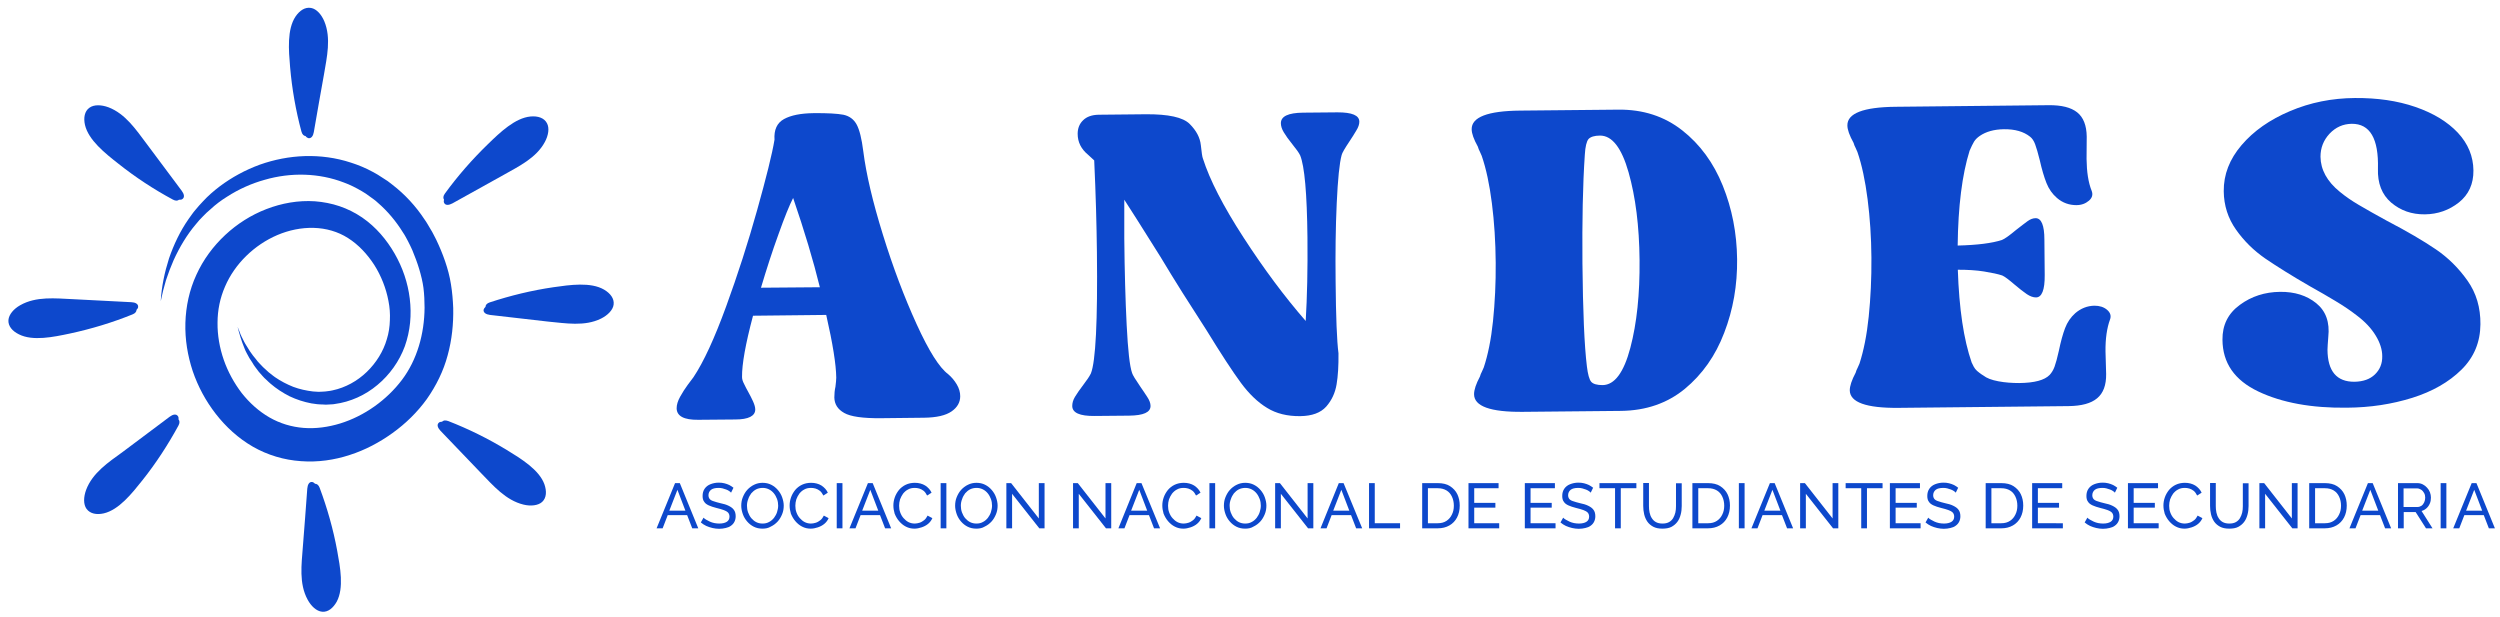 <?xml version="1.0" encoding="UTF-8"?> <svg xmlns="http://www.w3.org/2000/svg" xmlns:xlink="http://www.w3.org/1999/xlink" version="1.1" id="Capa_1" x="0px" y="0px" viewBox="0 0 1571 388" style="enable-background:new 0 0 1571 388;" xml:space="preserve"> <style type="text/css"> .st0{fill:#0D48CC;} </style> <g> <path class="st0" d="M149.3,205.4l1.3,3.2l0.6,1.6c0.2,0.5,0.5,1,0.7,1.5l1.5,3c0.5,1,1.1,2,1.7,2.9c1.1,2,2.4,3.8,3.7,5.6 c0.7,0.9,1.4,1.7,2.1,2.6l1,1.3c0.4,0.4,0.8,0.8,1.1,1.2l2.3,2.4l2.4,2.2c0.4,0.4,0.8,0.8,1.2,1.1l1.3,1c0.9,0.7,1.7,1.4,2.6,2 c3.6,2.5,7.5,4.5,11.5,6.1c4,1.5,8.2,2.4,12.4,2.9l3.1,0.2c1,0.1,2.1-0.1,3.1-0.1l1.6-0.1l1.5-0.2l1.5-0.2c0.5-0.1,1-0.2,1.5-0.3 c8.1-1.7,15.6-5.9,21.5-11.6c5.9-5.7,10.4-12.9,12.6-20.6c1.2-3.8,1.8-7.9,1.9-11.9c0.2-4-0.1-8.1-0.9-12.1 c-1.5-8-4.6-15.8-8.9-22.6c-4.4-6.8-10-12.8-16.5-16.9c-6.4-4.1-13.9-6.2-21.6-6.4c-7.7-0.2-15.5,1.4-22.8,4.5 c-14.5,6.2-26.8,18.1-32.9,32.4c-3.1,7.1-4.7,14.8-4.7,22.7c-0.1,7.8,1.3,15.8,3.9,23.3c2.6,7.5,6.5,14.6,11.3,20.9 c4.9,6.2,10.8,11.5,17.4,15.3c6.6,3.8,13.9,6,21.5,6.6s15.5-0.5,23-2.8c15.2-4.7,29.2-14.7,38.8-27.4c9.5-12.6,14.1-28.9,14.2-45.4 c0-4.1-0.2-8.3-0.7-12.4c-0.5-3.8-1.5-7.9-2.7-11.9s-2.7-7.9-4.3-11.8c-0.4-1-0.9-1.9-1.3-2.8c-0.5-0.9-0.9-1.9-1.4-2.8 c-1-1.8-1.9-3.7-3.1-5.4c-4.4-7.1-9.7-13.5-16-18.9c-0.8-0.7-1.5-1.4-2.4-2l-2.5-1.8l-2.5-1.8l-2.6-1.6c-3.6-2.1-7.3-4-11.2-5.4 c-15.5-6-33.3-6.5-49.8-1.7c-8.3,2.3-16.3,5.9-23.6,10.6c-3.7,2.3-7.2,4.9-10.4,7.9l-2.5,2.2l-2.3,2.3c-1.6,1.5-3,3.2-4.4,4.9 c-5.7,6.7-10.3,14.5-14,22.6c-1.8,4.1-3.4,8.3-4.8,12.6c-1.3,4.3-2.4,8.7-3.3,13.2c0.5-9.1,2.4-18.1,5.2-26.9 c3-8.7,7-17.2,12.4-24.9c1.4-1.9,2.7-3.9,4.2-5.6l2.3-2.7l2.4-2.6c3.2-3.5,6.8-6.6,10.6-9.5c7.6-5.7,16.1-10.3,25.1-13.6 c9-3.2,18.6-5.1,28.3-5.4s19.6,1,29,4.1c4.7,1.5,9.3,3.4,13.7,5.8l3.2,1.8l3.1,2l3.1,2c1,0.7,2,1.5,3,2.3 c7.9,6.1,14.7,13.5,20.1,21.7c1.5,2,2.6,4.2,3.9,6.3c0.7,1,1.2,2.1,1.8,3.2c0.6,1.1,1.2,2.2,1.7,3.3c2.1,4.4,4,8.9,5.6,13.6 c1.6,4.7,2.9,9.4,3.7,14.6c0.8,4.9,1.2,9.8,1.4,14.8c0.2,9.9-0.8,19.9-3.5,29.7c-2.6,9.8-7.2,19.1-13.1,27.5 c-6,8.3-13.3,15.4-21.5,21.3s-17.2,10.7-26.9,13.8c-9.7,3.2-20.2,4.7-30.7,3.9c-10.5-0.7-21-3.8-30.2-9.1 c-9.2-5.3-17-12.5-23.3-20.6s-11.2-17.2-14.5-26.9c-3.2-9.7-4.9-19.9-4.6-30.3c0.3-10.3,2.5-20.7,6.9-30.2c4.3-9.5,10.6-18,18.1-25 s16.3-12.6,25.9-16.3c9.6-3.7,20-5.6,30.5-4.9c5.2,0.4,10.5,1.4,15.5,3.1s9.8,4.1,14.2,7.1c8.7,6,15.4,14,20.4,22.7 s8.3,18.3,9.5,28.3c0.6,5,0.7,10,0.2,15.1c-0.5,5-1.6,10-3.3,14.8c-3.5,9.5-9.6,18-17.2,24.3c-7.6,6.4-17,10.7-26.9,12 c-0.6,0.1-1.2,0.2-1.8,0.2l-1.9,0.1l-1.8,0.1l-1.8-0.1c-1.2-0.1-2.5,0-3.7-0.2l-3.6-0.5c-4.8-0.9-9.4-2.4-13.8-4.5 c-4.3-2.2-8.3-4.8-11.9-7.9c-0.9-0.7-1.7-1.6-2.6-2.4l-1.3-1.2c-0.4-0.4-0.8-0.9-1.2-1.3l-2.3-2.6l-2.1-2.8c-0.3-0.5-0.7-0.9-1-1.4 l-0.9-1.5c-0.6-1-1.3-1.9-1.9-2.9c-1.1-2.1-2.3-4-3.1-6.2C151.7,214.2,150.4,209.8,149.3,205.4z"></path> <path class="st0" d="M203.8,13.4c-1.8-4.3-4.9-7.8-8.3-8.4c-3.8-0.7-7.2,1.6-9.8,5.4c-5.4,8.1-4.3,21.2-3.4,31.8 c1.2,13.8,3.6,27.4,7.1,40.4c0.5,1.9,1.5,2.8,2.6,2.9c0.5,0.7,1.1,1.1,1.7,1.3c1.9,0.4,3.1-1.4,3.5-3.8c2.1-12.1,4.2-24.2,6.4-36.3 C205.4,35.9,208.2,24,203.8,13.4z"></path> <path class="st0" d="M342.4,89.2c2.2-4.1,3-8.7,1.3-11.8c-1.8-3.4-5.8-4.6-10.3-4.2c-9.7,0.9-19.2,10-26.8,17.4 c-9.9,9.6-19,20-27,31c-1.2,1.6-1.2,3-0.6,3.8c-0.2,0.8-0.2,1.6,0.1,2.1c0.8,1.7,3,1.5,5.2,0.3c10.7-6,21.5-11.9,32.2-17.9 C326,104.5,337,99.3,342.4,89.2z"></path> <path class="st0" d="M377.7,200.2c4.2-2.1,7.5-5.4,7.9-8.8c0.5-3.8-2.1-7.1-6-9.4c-8.4-4.9-21.5-3-31.9-1.5 c-13.7,2-27.1,5.3-39.9,9.5c-1.9,0.6-2.7,1.7-2.7,2.8c-0.6,0.5-1,1.2-1.2,1.8c-0.3,1.9,1.6,3,4,3.3c12.2,1.4,24.4,2.8,36.6,4.2 C355.4,203.1,367.4,205.3,377.7,200.2z"></path> <path class="st0" d="M329,317.1c4.5,1.1,9.2,0.6,11.7-1.7c2.8-2.6,2.9-6.8,1.4-11.1c-3.3-9.1-14.6-16-23.6-21.5 c-11.8-7.2-24.2-13.3-36.8-18.2c-1.9-0.7-3.2-0.4-3.9,0.4c-0.8,0-1.6,0.2-2,0.6c-1.5,1.3-0.7,3.3,1,5.1c8.5,8.9,17,17.7,25.5,26.6 C309.9,305.1,317.8,314.4,329,317.1z"></path> <path class="st0" d="M193.3,376.8c2.2,4.1,5.6,7.3,9.1,7.6c3.8,0.4,7-2.4,9.2-6.3c4.6-8.6,2.2-21.6,0.3-32 c-2.5-13.6-6.3-26.9-11-39.5c-0.7-1.9-1.8-2.6-2.9-2.6c-0.6-0.6-1.2-1-1.8-1.1c-1.9-0.3-2.9,1.7-3.1,4.1 c-0.9,12.3-1.8,24.5-2.8,36.8C189.5,354.6,187.8,366.7,193.3,376.8z"></path> <path class="st0" d="M54.1,307.9c-1.6,4.4-1.8,9,0.3,11.9c2.3,3.1,6.4,3.8,10.8,2.8c9.5-2.2,17.7-12.5,24.3-20.8 c8.6-10.8,16.1-22.4,22.6-34.3c1-1.8,0.8-3.1,0.1-3.9c0.1-0.8,0-1.6-0.4-2.1c-1.1-1.6-3.2-1.1-5.2,0.4 c-9.8,7.4-19.7,14.7-29.5,22.1C68.3,290.4,58.1,297.1,54.1,307.9z"></path> <path class="st0" d="M12.7,191.8c-4.1,2.3-7.1,5.8-7.4,9.3c-0.3,3.8,2.5,7,6.6,9c8.7,4.4,21.6,1.7,32-0.5 c13.5-2.9,26.7-6.9,39.3-12c1.9-0.7,2.6-1.9,2.6-2.9c0.6-0.6,1-1.2,1-1.8c0.2-1.9-1.8-2.9-4.2-3c-12.3-0.6-24.6-1.3-36.8-1.9 C34.8,187.5,22.7,186.1,12.7,191.8z"></path> <path class="st0" d="M68.1,67.4c-4.4-1.6-9-1.8-11.9,0.3c-3.1,2.2-3.8,6.4-2.8,10.8C55.6,88,66,96.3,74.3,102.8 c10.8,8.6,22.4,16.2,34.3,22.6c1.8,1,3.1,0.8,3.9,0.1c0.8,0.1,1.6,0,2.1-0.4c1.6-1.1,1.1-3.2-0.4-5.2c-7.4-9.9-14.7-19.7-22.1-29.6 C85.6,81.7,78.9,71.5,68.1,67.4z"></path> <g> <g> <path class="st0" d="M601.2,241.5c1.5,2.5,2.2,5,2.2,7.5c0,3.8-1.8,7-5.4,9.5c-3.7,2.6-9.5,3.9-17.4,4l-27,0.3 c-11.4,0.1-19.1-1-23.1-3.3c-4.1-2.3-6.1-5.5-6.2-9.7c0-2.3,0.2-4.6,0.7-6.8c0.3-2.5,0.5-4.4,0.5-5.7c-0.1-8.3-2.2-21.4-6.3-39.4 l-46,0.5c-4.7,17.7-7,30.5-6.9,38.5c0,1.3,0.4,2.7,1.3,4.4c0.8,1.7,1.7,3.4,2.6,5c1.1,2,2.1,3.9,3,5.9s1.4,3.7,1.4,5.1 c0,4.1-4.2,6.3-12.6,6.3l-23.2,0.2c-9,0.1-13.5-2.3-13.6-7.2c0-2.2,0.7-4.6,2.2-7.3s3.1-5.2,4.8-7.5c1.7-2.3,2.9-3.9,3.6-4.8 c6.4-9.6,13.2-24.4,20.5-44.4s13.8-40.2,19.5-60.6s9.4-35.1,10.9-44.2c-0.4-6.3,1.6-10.6,6-13s10.6-3.6,18.5-3.7 c8.8-0.1,15.1,0.3,18.8,1c3.7,0.8,6.5,2.8,8.3,6.1c1.8,3.3,3.2,8.9,4.2,16.9c1.8,14.2,5.9,31.7,12.3,52.3 c6.4,20.7,13.5,39.4,21.2,56.3s14.3,27.3,19.8,31.4C597.9,236.9,599.7,239,601.2,241.5z M515.2,180.5 c-4.1-16.7-9.7-35.4-16.8-56.1c-2.3,4.5-5.4,12.1-9.2,22.8c-3.9,10.7-7.5,21.9-11,33.6L515.2,180.5z"></path> <path class="st0" d="M854.2,76.5c0,1.6-0.6,3.5-2,5.7c-1.3,2.2-2.7,4.4-4.1,6.5c-3,4.5-4.7,7.4-5,8.7c-1.4,5.1-2.4,15.2-3.1,30.3 c-0.7,15.1-0.9,31.6-0.7,49.2c0.2,22.3,0.8,37.4,1.8,45.1c0.1,7.8-0.3,14.3-1.2,19.6s-3,9.9-6.5,13.9c-3.5,3.9-8.9,5.9-16.3,6 c-8.1,0.1-15.1-1.6-20.9-5.2c-5.8-3.5-11.3-8.8-16.4-15.7c-5.1-6.9-12.3-17.9-21.7-33.2L743,183.8c-4.6-7.3-9.2-14.8-13.7-22.3 c-12.1-19.3-19.7-31.3-22.8-36v24.3c0.2,20.5,0.7,38.7,1.5,54.5s1.9,25.8,3.4,30.1c0.4,1.3,2.1,4.1,5.2,8.6 c1.5,2.1,2.9,4.3,4.3,6.4c1.4,2.1,2.1,4,2.1,5.7c0,4-4.4,6-13.5,6.1l-21.6,0.2c-9.4,0.1-14.1-2-14.1-6.3c0-1.8,0.5-3.7,1.7-5.7 s3-4.6,5.5-7.9c2.1-2.7,3.6-5,4.5-6.8c3-7.4,4.3-32.8,3.8-76.3c-0.2-16.8-0.7-36-1.7-57.6l-3.8-3.5c-4.4-3.6-6.6-8-6.6-13.2 c0-3.4,1.1-6.3,3.4-8.5c2.3-2.3,5.6-3.4,9.7-3.5l29.7-0.3c14.2-0.1,23.4,1.9,27.6,6.1c4.2,4.2,6.5,8.6,7,13.3 c0.5,4.7,0.9,7.5,1.3,8.4c4.3,13.5,12.8,30,25.5,49.6s25.7,37.1,39.1,52.5c0.9-15,1.3-32.5,1.1-52.5c-0.3-27.6-1.8-44.8-4.6-51.6 c-0.9-1.8-2.5-4-4.7-6.7c-2.6-3.2-4.4-5.8-5.6-7.8c-1.2-2-1.8-3.9-1.8-5.7c0-4.3,4.6-6.5,14-6.6l21.6-0.2 C849.7,70.6,854.2,72.5,854.2,76.5z"></path> <path class="st0" d="M926.3,247.7c0-2.7,1.2-6.4,3.7-11.1c0.3-1.1,0.7-2.1,1.2-3c0.4-0.9,0.8-1.8,1.2-2.7 c2.6-7.8,4.6-17.5,5.8-29.1s1.8-23.9,1.7-36.7c-0.1-13.2-0.9-25.6-2.4-37.4s-3.6-21.7-6.4-29.8c-0.4-0.9-0.8-1.8-1.2-2.7 c-0.5-0.9-0.9-1.9-1.2-3c-2.6-4.7-3.9-8.3-3.9-11c-0.1-7.6,10.1-11.5,30.4-11.7l61.6-0.6c15.7-0.2,29.1,4.2,40.3,13 c11.2,8.8,19.7,20.4,25.5,34.8s8.8,29.7,9,46.1s-2.5,31.8-8.1,46.3c-5.5,14.5-13.8,26.2-24.8,35.3c-11,9-24.3,13.6-40,13.8 l-61.6,0.6C936.5,259,926.3,255.3,926.3,247.7z M1024.5,218.6c4.1-15.5,6-33.9,5.8-55.2s-2.5-39.6-6.9-55.1s-10.4-23.1-17.9-23.1 c-3.6,0-6,0.8-7.3,2.2c-1.2,1.5-2,4.7-2.3,9.8c-1.3,19.1-1.7,41.8-1.5,68.1c0.3,30.3,1.2,51.9,2.8,64.9c0.6,5,1.5,8.3,2.7,9.7 s3.6,2.1,7.2,2.1C1014.6,241.9,1020.4,234.1,1024.5,218.6z"></path> <path class="st0" d="M1316.1,192.1c3.2,0,5.9,0.8,8,2.6s2.7,3.9,1.8,6.2c-1.9,5.2-2.9,11.9-2.8,20l0.4,14.1 c0.1,7-1.8,12.1-5.7,15.3c-3.8,3.2-9.8,4.8-17.9,4.9l-106.8,1.1c-20.4,0.2-30.6-3.5-30.7-11c0-2.7,1.2-6.4,3.7-11.1 c0.3-1.1,0.7-2.1,1.2-3c0.4-0.9,0.8-1.8,1.2-2.7c2.6-8,4.6-17.8,5.8-29.5c1.2-11.7,1.8-24.1,1.7-37.1c-0.1-12.8-0.9-25-2.4-36.7 s-3.6-21.6-6.4-29.7c-0.4-0.9-0.8-1.8-1.2-2.7c-0.5-0.9-0.9-1.9-1.2-3c-2.6-4.7-3.9-8.3-3.9-11c-0.1-7.6,10.1-11.5,30.4-11.7 l96-1c8.1-0.1,14.1,1.4,18,4.5s5.9,8.2,6,15.2l-0.1,14.1c0.1,8.1,1.1,14.8,3.2,20c0.9,2.3,0.4,4.4-1.7,6.2 c-2.1,1.8-4.7,2.8-7.9,2.8c-4.5,0-8.6-1.4-12.2-4.5c-2.9-2.5-5.1-5.6-6.6-9.4s-2.9-8.5-4.2-14.3c-1.1-4.5-2.1-7.8-2.9-10 s-1.9-3.8-3.2-4.8c-4-3.2-9.5-4.8-16.5-4.7c-6.1,0.1-11.2,1.5-15.1,4.2c-1.6,1.1-2.8,2.3-3.6,3.6c-0.8,1.3-1.7,3.2-2.8,5.7 c-4.7,15-7.2,34.9-7.5,59.6c12.4-0.3,21.7-1.5,27.8-3.5c1.6-0.6,4.6-2.7,8.9-6.3c3-2.4,5.5-4.2,7.2-5.5c1.8-1.3,3.5-1.9,5.1-1.9 c3.6,0,5.5,4.5,5.5,13.5l0.2,22.2c0.1,9.4-1.8,14.1-5.5,14.1c-1.8,0-3.7-0.7-5.8-2.1c-2.1-1.4-4.7-3.5-7.8-6.1 c-3.5-3-6-4.9-7.6-5.6c-2.7-0.9-6.5-1.7-11.4-2.5s-10.4-1.1-16.5-1.1c0.8,24.5,3.7,43.9,8.7,58.3l0.8,1.6 c0.2,0.5,0.6,1.3,1.4,2.4c0.7,0.9,1.6,1.7,2.7,2.5s1.9,1.4,2.5,1.7c2,1.6,5.1,2.8,9.4,3.6c4.2,0.8,8.6,1.1,13.1,1.1 c9.6-0.1,15.9-1.8,19.1-5.1c1.2-1.3,2.3-3,3.1-5.2c0.8-2.2,1.7-5.5,2.7-10c1.2-5.8,2.5-10.5,3.9-14.2s3.5-6.8,6.4-9.4 C1307.6,193.8,1311.6,192.2,1316.1,192.1z"></path> <path class="st0" d="M1419.1,246c-14.9-7.1-22.4-17.9-22.5-32.5c-0.1-9.2,3.5-16.5,10.9-21.9c7.3-5.4,15.8-8.1,25.3-8.2 c9.2-0.1,16.8,2.3,22.8,7.2s8.5,11.9,7.5,21.1c-0.3,4-0.5,6.7-0.5,8.1c0.1,13.5,5.8,20.2,17,20.1c5.4-0.1,9.7-1.6,12.8-4.6 c3.1-3,4.7-6.8,4.6-11.5c0-4.1-1.4-8.5-4.1-12.9c-2.7-4.5-6.7-8.8-12.2-12.9c-3.6-2.8-8-5.8-13.2-8.9c-5.2-3.1-10.3-6.1-15.4-8.9 c-12-6.9-21.5-12.9-28.7-17.8c-7.2-5-13.3-11-18.3-18.1s-7.6-15.1-7.7-24.1c-0.1-10.5,3.6-20.1,11.2-29s17.7-16,30.5-21.4 c12.7-5.4,26.3-8.1,40.7-8.2c14.1-0.1,26.7,1.7,38,5.6s20.2,9.3,26.7,16.2c6.5,7,9.7,14.9,9.8,23.7c0.1,8.5-3,15.2-9.1,20.1 c-6.2,4.9-13.3,7.4-21.4,7.5c-8.3,0.1-15.3-2.4-21.2-7.4c-5.8-5-8.6-12.1-8.3-21.3c0.5-18.9-5-28.3-16.5-28.2 c-5.4,0.1-10,2.1-13.9,6.2c-3.8,4.1-5.7,8.9-5.7,14.5c0.1,8.1,4.1,15.5,12.1,22c3.5,2.9,7.4,5.6,12,8.3c4.5,2.7,10.5,6,17.9,10.1 c12.5,6.5,22.7,12.5,30.5,17.8s14.4,11.9,19.9,19.7s8.2,16.9,8.1,27.4c-0.1,11.2-4,20.7-11.9,28.5s-18.2,13.7-30.9,17.7 c-12.8,4-26.4,6.1-41,6.2C1452.7,256.5,1434,253.1,1419.1,246z"></path> </g> </g> <g> <path class="st0" d="M424.2,303.6h3l11.6,28.4H435l-3.2-8.3h-12.2l-3.2,8.3h-3.8L424.2,303.6z M430.7,320.9l-5-13.1l-5.1,13.1 H430.7z"></path> <path class="st0" d="M459.4,309.6c-0.3-0.4-0.7-0.7-1.3-1.1c-0.5-0.3-1.1-0.7-1.8-0.9s-1.4-0.5-2.2-0.7c-0.8-0.2-1.6-0.3-2.5-0.3 c-2.2,0-3.8,0.4-4.8,1.2s-1.6,2-1.6,3.4c0,1,0.3,1.8,0.8,2.4s1.4,1.1,2.5,1.4c1.1,0.4,2.5,0.8,4.2,1.2c2,0.4,3.7,0.9,5.1,1.6 s2.5,1.4,3.3,2.5c0.8,1,1.2,2.4,1.2,4.1c0,1.4-0.3,2.5-0.8,3.5s-1.2,1.8-2.2,2.5c-0.9,0.7-2,1.1-3.3,1.4s-2.6,0.5-4.1,0.5 c-1.4,0-2.9-0.2-4.2-0.5c-1.4-0.3-2.7-0.8-3.9-1.3c-1.2-0.6-2.4-1.3-3.4-2.2l1.7-3c0.4,0.5,1,0.9,1.7,1.3s1.5,0.8,2.3,1.2 c0.9,0.4,1.8,0.7,2.8,0.9c1,0.2,2.1,0.3,3.1,0.3c2,0,3.6-0.4,4.7-1.1s1.7-1.8,1.7-3.2c0-1.1-0.3-1.9-0.9-2.6 c-0.6-0.6-1.6-1.2-2.8-1.6c-1.2-0.4-2.7-0.9-4.5-1.3c-1.9-0.5-3.5-1-4.8-1.6s-2.3-1.3-2.9-2.3c-0.7-0.9-1-2.1-1-3.6 c0-1.8,0.4-3.3,1.3-4.6s2.1-2.2,3.6-2.8c1.5-0.6,3.3-1,5.2-1c1.3,0,2.5,0.1,3.6,0.4s2.1,0.6,3.1,1.1s1.8,1.1,2.6,1.7L459.4,309.6z "></path> <path class="st0" d="M479.1,332.2c-2,0-3.8-0.4-5.4-1.2c-1.6-0.8-3-1.9-4.2-3.3s-2.1-2.9-2.7-4.6s-1-3.5-1-5.3 c0-1.9,0.3-3.7,1-5.4c0.7-1.7,1.6-3.3,2.8-4.6c1.2-1.3,2.6-2.4,4.3-3.2c1.6-0.8,3.4-1.2,5.3-1.2c2,0,3.8,0.4,5.4,1.2 c1.6,0.8,3,1.9,4.2,3.3s2.1,2.9,2.7,4.6s1,3.5,1,5.2c0,1.9-0.3,3.7-1,5.4c-0.7,1.7-1.6,3.3-2.8,4.6c-1.2,1.3-2.6,2.4-4.3,3.2 C482.8,331.9,481,332.2,479.1,332.2z M469.4,317.8c0,1.4,0.2,2.8,0.7,4.2c0.5,1.3,1.1,2.5,2,3.6c0.9,1,1.9,1.9,3.1,2.5 s2.5,0.9,4,0.9s2.9-0.3,4.1-1c1.2-0.6,2.2-1.5,3.1-2.6c0.8-1.1,1.5-2.3,1.9-3.6c0.4-1.3,0.7-2.7,0.7-4c0-1.4-0.2-2.8-0.7-4.2 c-0.5-1.3-1.1-2.5-2-3.6s-1.9-1.9-3.1-2.5s-2.5-0.9-3.9-0.9c-1.5,0-2.9,0.3-4.1,0.9s-2.2,1.5-3.1,2.5c-0.8,1.1-1.5,2.3-1.9,3.6 C469.6,315.1,469.4,316.4,469.4,317.8z"></path> <path class="st0" d="M496.2,317.6c0-1.7,0.3-3.4,0.9-5.1s1.5-3.2,2.6-4.6c1.2-1.4,2.6-2.5,4.3-3.3c1.7-0.8,3.6-1.2,5.7-1.2 c2.5,0,4.7,0.6,6.5,1.7c1.8,1.2,3.2,2.7,4,4.5l-2.8,1.8c-0.6-1.2-1.3-2.2-2.1-2.9c-0.9-0.7-1.8-1.2-2.8-1.5s-2-0.4-2.9-0.4 c-1.6,0-3,0.3-4.2,1c-1.2,0.6-2.2,1.5-3.1,2.6c-0.8,1.1-1.4,2.3-1.9,3.6c-0.4,1.3-0.6,2.7-0.6,4c0,1.5,0.2,2.9,0.7,4.2 c0.5,1.4,1.2,2.6,2.1,3.6s1.9,1.9,3.1,2.5s2.5,0.9,3.9,0.9c1,0,2-0.2,3-0.5c1-0.3,2-0.9,2.9-1.6s1.6-1.7,2.2-2.9l3,1.6 c-0.6,1.4-1.5,2.6-2.7,3.6s-2.6,1.7-4.1,2.2s-3,0.8-4.5,0.8c-1.9,0-3.7-0.4-5.4-1.3c-1.6-0.8-3-2-4.2-3.4s-2.1-3-2.8-4.7 C496.5,321.1,496.2,319.4,496.2,317.6z"></path> <path class="st0" d="M525.8,332v-28.4h3.6V332H525.8z"></path> <path class="st0" d="M545.4,303.6h3L560,332h-3.8l-3.2-8.3h-12.2l-3.2,8.3h-3.8L545.4,303.6z M551.9,320.9l-5-13.1l-5.1,13.1 H551.9z"></path> <path class="st0" d="M561.4,317.6c0-1.7,0.3-3.4,0.9-5.1c0.6-1.7,1.5-3.2,2.6-4.6c1.2-1.4,2.6-2.5,4.3-3.3s3.6-1.2,5.7-1.2 c2.5,0,4.7,0.6,6.5,1.7c1.8,1.2,3.2,2.7,4,4.5l-2.8,1.8c-0.6-1.2-1.3-2.2-2.1-2.9c-0.9-0.7-1.8-1.2-2.8-1.5s-2-0.4-2.9-0.4 c-1.6,0-3,0.3-4.2,1c-1.2,0.6-2.2,1.5-3.1,2.6c-0.8,1.1-1.4,2.3-1.9,3.6c-0.4,1.3-0.6,2.7-0.6,4c0,1.5,0.2,2.9,0.7,4.2 c0.5,1.4,1.2,2.6,2.1,3.6c0.9,1,1.9,1.9,3.1,2.5c1.2,0.6,2.5,0.9,3.9,0.9c1,0,2-0.2,3-0.5s2-0.9,2.9-1.6s1.6-1.7,2.2-2.9l3,1.6 c-0.6,1.4-1.5,2.6-2.7,3.6s-2.6,1.7-4.1,2.2s-3,0.8-4.5,0.8c-1.9,0-3.7-0.4-5.4-1.3c-1.6-0.8-3-2-4.2-3.4s-2.1-3-2.8-4.7 C561.7,321.1,561.4,319.4,561.4,317.6z"></path> <path class="st0" d="M591.1,332v-28.4h3.6V332H591.1z"></path> <path class="st0" d="M613.5,332.2c-2,0-3.8-0.4-5.4-1.2c-1.6-0.8-3-1.9-4.2-3.3s-2.1-2.9-2.7-4.6s-1-3.5-1-5.3 c0-1.9,0.3-3.7,1-5.4c0.7-1.7,1.6-3.3,2.8-4.6c1.2-1.3,2.6-2.4,4.3-3.2c1.6-0.8,3.4-1.2,5.3-1.2c2,0,3.8,0.4,5.4,1.2 c1.6,0.8,3,1.9,4.2,3.3s2.1,2.9,2.7,4.6c0.6,1.7,1,3.5,1,5.2c0,1.9-0.3,3.7-1,5.4c-0.7,1.7-1.6,3.3-2.8,4.6 c-1.2,1.3-2.6,2.4-4.3,3.2C617.2,331.9,615.4,332.2,613.5,332.2z M603.8,317.8c0,1.4,0.2,2.8,0.7,4.2c0.5,1.3,1.1,2.5,2,3.6 c0.9,1,1.9,1.9,3.1,2.5c1.2,0.6,2.5,0.9,4,0.9s2.9-0.3,4.1-1c1.2-0.6,2.2-1.5,3.1-2.6c0.8-1.1,1.5-2.3,1.9-3.6 c0.4-1.3,0.7-2.7,0.7-4c0-1.4-0.2-2.8-0.7-4.2c-0.5-1.3-1.1-2.5-2-3.6s-1.9-1.9-3.1-2.5c-1.2-0.6-2.5-0.9-3.9-0.9 c-1.5,0-2.9,0.3-4.1,0.9c-1.2,0.6-2.2,1.5-3.1,2.5c-0.8,1.1-1.5,2.3-1.9,3.6C604,315.1,603.8,316.4,603.8,317.8z"></path> <path class="st0" d="M636,310.3V332h-3.6v-28.4h3l17.4,22.2v-22.2h3.6V332h-3.3L636,310.3z"></path> <path class="st0" d="M677.9,310.3V332h-3.6v-28.4h3l17.4,22.2v-22.2h3.6V332H695L677.9,310.3z"></path> <path class="st0" d="M714.3,303.6h3L729,332h-3.8l-3.2-8.3h-12.2l-3.2,8.3h-3.8L714.3,303.6z M720.9,320.9l-5-13.1l-5.1,13.1 H720.9z"></path> <path class="st0" d="M730.4,317.6c0-1.7,0.3-3.4,0.9-5.1c0.6-1.7,1.5-3.2,2.6-4.6c1.2-1.4,2.6-2.5,4.3-3.3s3.6-1.2,5.7-1.2 c2.5,0,4.7,0.6,6.5,1.7c1.8,1.2,3.2,2.7,4,4.5l-2.8,1.8c-0.6-1.2-1.3-2.2-2.1-2.9c-0.9-0.7-1.8-1.2-2.8-1.5s-2-0.4-2.9-0.4 c-1.6,0-3,0.3-4.2,1c-1.2,0.6-2.2,1.5-3.1,2.6c-0.8,1.1-1.4,2.3-1.9,3.6c-0.4,1.3-0.6,2.7-0.6,4c0,1.5,0.2,2.9,0.7,4.2 c0.5,1.4,1.2,2.6,2.1,3.6c0.9,1,1.9,1.9,3.1,2.5c1.2,0.6,2.5,0.9,3.9,0.9c1,0,2-0.2,3-0.5s2-0.9,2.9-1.6s1.6-1.7,2.2-2.9l3,1.6 c-0.6,1.4-1.5,2.6-2.7,3.6s-2.6,1.7-4.1,2.2s-3,0.8-4.5,0.8c-1.9,0-3.7-0.4-5.4-1.3c-1.6-0.8-3-2-4.2-3.4s-2.1-3-2.8-4.7 C730.7,321.1,730.4,319.4,730.4,317.6z"></path> <path class="st0" d="M760,332v-28.4h3.6V332H760z"></path> <path class="st0" d="M782.4,332.2c-2,0-3.8-0.4-5.4-1.2c-1.6-0.8-3-1.9-4.2-3.3s-2.1-2.9-2.7-4.6s-1-3.5-1-5.3 c0-1.9,0.3-3.7,1-5.4c0.7-1.7,1.6-3.3,2.8-4.6c1.2-1.3,2.6-2.4,4.3-3.2c1.6-0.8,3.4-1.2,5.3-1.2c2,0,3.8,0.4,5.4,1.2 c1.6,0.8,3,1.9,4.2,3.3s2.1,2.9,2.7,4.6c0.6,1.7,1,3.5,1,5.2c0,1.9-0.3,3.7-1,5.4c-0.7,1.7-1.6,3.3-2.8,4.6 c-1.2,1.3-2.6,2.4-4.3,3.2C786.1,331.9,784.4,332.2,782.4,332.2z M772.7,317.8c0,1.4,0.2,2.8,0.7,4.2c0.5,1.3,1.1,2.5,2,3.6 c0.9,1,1.9,1.9,3.1,2.5c1.2,0.6,2.5,0.9,4,0.9s2.9-0.3,4.1-1c1.2-0.6,2.2-1.5,3.1-2.6c0.8-1.1,1.5-2.3,1.9-3.6 c0.4-1.3,0.7-2.7,0.7-4c0-1.4-0.2-2.8-0.7-4.2c-0.5-1.3-1.1-2.5-2-3.6s-1.9-1.9-3.1-2.5c-1.2-0.6-2.5-0.9-3.9-0.9 c-1.5,0-2.9,0.3-4.1,0.9c-1.2,0.6-2.2,1.5-3.1,2.5c-0.8,1.1-1.5,2.3-1.9,3.6C772.9,315.1,772.7,316.4,772.7,317.8z"></path> <path class="st0" d="M804.9,310.3V332h-3.6v-28.4h3l17.4,22.2v-22.2h3.6V332H822L804.9,310.3z"></path> <path class="st0" d="M841.3,303.6h3L856,332h-3.8l-3.2-8.3h-12.2l-3.2,8.3h-3.8L841.3,303.6z M847.9,320.9l-5-13.1l-5.1,13.1 H847.9z"></path> <path class="st0" d="M860.3,332v-28.4h3.6v25.2h15.9v3.2L860.3,332L860.3,332z"></path> <path class="st0" d="M893.7,332v-28.4h9.9c3,0,5.6,0.6,7.6,1.9s3.6,3,4.6,5.1s1.5,4.5,1.5,7.1c0,2.9-0.6,5.4-1.7,7.5 c-1.1,2.1-2.7,3.8-4.8,5s-4.5,1.8-7.3,1.8H893.7z M913.6,317.8c0-2.1-0.4-4-1.2-5.7s-1.9-3-3.4-3.9s-3.3-1.4-5.5-1.4h-6.2v22h6.2 c2.2,0,4-0.5,5.5-1.5s2.6-2.3,3.4-4C913.2,321.7,913.6,319.9,913.6,317.8z"></path> <path class="st0" d="M942.1,328.8v3.2h-19.3v-28.4h18.9v3.2h-15.3v9.2h13.3v3h-13.3v9.8L942.1,328.8L942.1,328.8z"></path> <path class="st0" d="M977.5,328.8v3.2h-19.3v-28.4h18.9v3.2h-15.3v9.2h13.3v3h-13.3v9.8L977.5,328.8L977.5,328.8z"></path> <path class="st0" d="M999.6,309.6c-0.3-0.4-0.7-0.7-1.3-1.1c-0.5-0.3-1.1-0.7-1.8-0.9s-1.4-0.5-2.2-0.7s-1.6-0.3-2.5-0.3 c-2.2,0-3.8,0.4-4.8,1.2s-1.6,2-1.6,3.4c0,1,0.3,1.8,0.8,2.4s1.4,1.1,2.5,1.4c1.1,0.4,2.5,0.8,4.2,1.2c2,0.4,3.7,0.9,5.1,1.6 s2.5,1.4,3.3,2.5c0.8,1,1.2,2.4,1.2,4.1c0,1.4-0.3,2.5-0.8,3.5s-1.2,1.8-2.2,2.5c-0.9,0.7-2,1.1-3.3,1.4s-2.6,0.5-4.1,0.5 c-1.4,0-2.9-0.2-4.2-0.5c-1.4-0.3-2.7-0.8-3.9-1.3c-1.2-0.6-2.4-1.3-3.4-2.2l1.7-3c0.4,0.5,1,0.9,1.7,1.3s1.5,0.8,2.3,1.2 c0.9,0.4,1.8,0.7,2.8,0.9c1,0.2,2.1,0.3,3.1,0.3c2,0,3.6-0.4,4.7-1.1c1.1-0.7,1.7-1.8,1.7-3.2c0-1.1-0.3-1.9-0.9-2.6 c-0.6-0.6-1.6-1.2-2.8-1.6s-2.7-0.9-4.5-1.3c-1.9-0.5-3.5-1-4.8-1.6s-2.3-1.3-2.9-2.3c-0.7-0.9-1-2.1-1-3.6c0-1.8,0.4-3.3,1.3-4.6 s2.1-2.2,3.6-2.8c1.5-0.6,3.3-1,5.2-1c1.3,0,2.5,0.1,3.6,0.4s2.1,0.6,3.1,1.1s1.8,1.1,2.6,1.7L999.6,309.6z"></path> <path class="st0" d="M1028.3,306.8h-9.8V332h-3.6v-25.2h-9.8v-3.2h23.2V306.8z"></path> <path class="st0" d="M1044.6,332.2c-2.3,0-4.2-0.4-5.7-1.2c-1.5-0.8-2.8-1.9-3.7-3.2c-0.9-1.3-1.6-2.9-2-4.6s-0.6-3.5-0.6-5.3 v-14.4h3.6V318c0,1.4,0.1,2.7,0.4,4.1c0.3,1.3,0.7,2.5,1.4,3.5c0.6,1,1.5,1.9,2.6,2.5s2.5,0.9,4.1,0.9c1.7,0,3-0.3,4.1-0.9 s2-1.5,2.6-2.5c0.6-1.1,1.1-2.2,1.4-3.5s0.4-2.6,0.4-4v-14.4h3.6V318c0,1.9-0.2,3.7-0.7,5.5s-1.1,3.2-2.1,4.5s-2.2,2.3-3.7,3.1 S1046.7,332.2,1044.6,332.2z"></path> <path class="st0" d="M1063.5,332v-28.4h9.9c3,0,5.6,0.6,7.6,1.9s3.6,3,4.6,5.1s1.5,4.5,1.5,7.1c0,2.9-0.6,5.4-1.7,7.5 s-2.7,3.8-4.8,5c-2.1,1.2-4.5,1.8-7.3,1.8H1063.5z M1083.5,317.8c0-2.1-0.4-4-1.2-5.7c-0.8-1.7-1.9-3-3.4-3.9s-3.3-1.4-5.5-1.4 h-6.2v22h6.2c2.2,0,4-0.5,5.5-1.5s2.6-2.3,3.4-4C1083.1,321.7,1083.5,319.9,1083.5,317.8z"></path> <path class="st0" d="M1092.7,332v-28.4h3.6V332H1092.7z"></path> <path class="st0" d="M1112.2,303.6h3l11.6,28.4h-3.8l-3.2-8.3h-12.2l-3.2,8.3h-3.8L1112.2,303.6z M1118.8,320.9l-5-13.1l-5.1,13.1 H1118.8z"></path> <path class="st0" d="M1134.8,310.3V332h-3.6v-28.4h3l17.4,22.2v-22.2h3.6V332h-3.3L1134.8,310.3z"></path> <path class="st0" d="M1183,306.8h-9.8V332h-3.6v-25.2h-9.8v-3.2h23.2L1183,306.8L1183,306.8z"></path> <path class="st0" d="M1206.9,328.8v3.2h-19.3v-28.4h18.9v3.2h-15.3v9.2h13.3v3h-13.3v9.8L1206.9,328.8L1206.9,328.8z"></path> <path class="st0" d="M1229,309.6c-0.3-0.4-0.7-0.7-1.3-1.1c-0.5-0.3-1.1-0.7-1.8-0.9s-1.4-0.5-2.2-0.7c-0.8-0.2-1.6-0.3-2.5-0.3 c-2.2,0-3.8,0.4-4.8,1.2s-1.6,2-1.6,3.4c0,1,0.3,1.8,0.8,2.4s1.4,1.1,2.5,1.4c1.1,0.4,2.5,0.8,4.2,1.2c2,0.4,3.7,0.9,5.1,1.6 s2.5,1.4,3.3,2.5c0.8,1,1.2,2.4,1.2,4.1c0,1.4-0.3,2.5-0.8,3.5s-1.2,1.8-2.2,2.5c-0.9,0.7-2,1.1-3.3,1.4s-2.6,0.5-4.1,0.5 c-1.4,0-2.9-0.2-4.2-0.5c-1.4-0.3-2.7-0.8-3.9-1.3c-1.2-0.6-2.4-1.3-3.4-2.2l1.7-3c0.4,0.5,1,0.9,1.7,1.3s1.5,0.8,2.3,1.2 c0.9,0.4,1.8,0.7,2.8,0.9c1,0.2,2.1,0.3,3.1,0.3c2,0,3.6-0.4,4.7-1.1s1.7-1.8,1.7-3.2c0-1.1-0.3-1.9-0.9-2.6 c-0.6-0.6-1.6-1.2-2.8-1.6c-1.2-0.4-2.7-0.9-4.5-1.3c-1.9-0.5-3.5-1-4.8-1.6s-2.3-1.3-2.9-2.3c-0.7-0.9-1-2.1-1-3.6 c0-1.8,0.4-3.3,1.3-4.6s2.1-2.2,3.6-2.8c1.5-0.6,3.3-1,5.2-1c1.3,0,2.5,0.1,3.6,0.4s2.1,0.6,3.1,1.1s1.8,1.1,2.6,1.7L1229,309.6z"></path> <path class="st0" d="M1247.8,332v-28.4h9.9c3,0,5.6,0.6,7.6,1.9s3.6,3,4.6,5.1s1.5,4.5,1.5,7.1c0,2.9-0.6,5.4-1.7,7.5 s-2.7,3.8-4.8,5c-2.1,1.2-4.5,1.8-7.3,1.8H1247.8z M1267.7,317.8c0-2.1-0.4-4-1.2-5.7c-0.8-1.7-1.9-3-3.4-3.9s-3.3-1.4-5.5-1.4 h-6.2v22h6.2c2.2,0,4-0.5,5.5-1.5s2.6-2.3,3.4-4C1267.3,321.7,1267.7,319.9,1267.7,317.8z"></path> <path class="st0" d="M1296.3,328.8v3.2H1277v-28.4h18.9v3.2h-15.3v9.2h13.3v3h-13.3v9.8L1296.3,328.8L1296.3,328.8z"></path> <path class="st0" d="M1329,309.6c-0.3-0.4-0.7-0.7-1.3-1.1c-0.5-0.3-1.1-0.7-1.8-0.9s-1.4-0.5-2.2-0.7c-0.8-0.2-1.6-0.3-2.5-0.3 c-2.2,0-3.8,0.4-4.8,1.2s-1.6,2-1.6,3.4c0,1,0.3,1.8,0.8,2.4s1.4,1.1,2.5,1.4c1.1,0.4,2.5,0.8,4.2,1.2c2,0.4,3.7,0.9,5.1,1.6 s2.5,1.4,3.3,2.5c0.8,1,1.2,2.4,1.2,4.1c0,1.4-0.3,2.5-0.8,3.5s-1.2,1.8-2.2,2.5c-0.9,0.7-2,1.1-3.3,1.4s-2.6,0.5-4.1,0.5 c-1.4,0-2.9-0.2-4.2-0.5c-1.4-0.3-2.7-0.8-3.9-1.3c-1.2-0.6-2.4-1.3-3.4-2.2l1.7-3c0.4,0.5,1,0.9,1.7,1.3s1.5,0.8,2.3,1.2 c0.9,0.4,1.8,0.7,2.8,0.9c1,0.2,2.1,0.3,3.1,0.3c2,0,3.6-0.4,4.7-1.1s1.7-1.8,1.7-3.2c0-1.1-0.3-1.9-0.9-2.6 c-0.6-0.6-1.6-1.2-2.8-1.6c-1.2-0.4-2.7-0.9-4.5-1.3c-1.9-0.5-3.5-1-4.8-1.6s-2.3-1.3-2.9-2.3c-0.7-0.9-1-2.1-1-3.6 c0-1.8,0.4-3.3,1.3-4.6s2.1-2.2,3.6-2.8c1.5-0.6,3.3-1,5.2-1c1.3,0,2.5,0.1,3.6,0.4s2.1,0.6,3.1,1.1s1.8,1.1,2.6,1.7L1329,309.6z"></path> <path class="st0" d="M1356.5,328.8v3.2h-19.3v-28.4h18.9v3.2h-15.3v9.2h13.3v3h-13.3v9.8L1356.5,328.8L1356.5,328.8z"></path> <path class="st0" d="M1359.5,317.6c0-1.7,0.3-3.4,0.9-5.1s1.5-3.2,2.6-4.6c1.2-1.4,2.6-2.5,4.3-3.3c1.7-0.8,3.6-1.2,5.7-1.2 c2.5,0,4.7,0.6,6.5,1.7c1.8,1.2,3.2,2.7,4,4.5l-2.8,1.8c-0.6-1.2-1.3-2.2-2.1-2.9c-0.9-0.7-1.8-1.2-2.8-1.5s-2-0.4-2.9-0.4 c-1.6,0-3,0.3-4.2,1c-1.2,0.6-2.2,1.5-3.1,2.6c-0.8,1.1-1.4,2.3-1.9,3.6c-0.4,1.3-0.6,2.7-0.6,4c0,1.5,0.2,2.9,0.7,4.2 c0.5,1.4,1.2,2.6,2.1,3.6s1.9,1.9,3.1,2.5s2.5,0.9,3.9,0.9c1,0,2-0.2,3-0.5s2-0.9,2.9-1.6s1.6-1.7,2.2-2.9l3,1.6 c-0.6,1.4-1.5,2.6-2.7,3.6s-2.6,1.7-4.1,2.2s-3,0.8-4.5,0.8c-1.9,0-3.7-0.4-5.4-1.3c-1.6-0.8-3-2-4.2-3.4s-2.1-3-2.8-4.7 C1359.8,321.1,1359.5,319.4,1359.5,317.6z"></path> <path class="st0" d="M1400.8,332.2c-2.3,0-4.2-0.4-5.7-1.2c-1.5-0.8-2.8-1.9-3.7-3.2c-0.9-1.3-1.6-2.9-2-4.6s-0.6-3.5-0.6-5.3 v-14.4h3.6V318c0,1.4,0.1,2.7,0.4,4.1c0.3,1.3,0.7,2.5,1.4,3.5c0.6,1,1.5,1.9,2.6,2.5s2.5,0.9,4.1,0.9c1.7,0,3-0.3,4.1-0.9 s2-1.5,2.6-2.5c0.6-1.1,1.1-2.2,1.4-3.5s0.4-2.6,0.4-4v-14.4h3.6V318c0,1.9-0.2,3.7-0.7,5.5s-1.1,3.2-2.1,4.5s-2.2,2.3-3.7,3.1 S1403,332.2,1400.8,332.2z"></path> <path class="st0" d="M1423.4,310.3V332h-3.6v-28.4h3l17.4,22.2v-22.2h3.6V332h-3.3L1423.4,310.3z"></path> <path class="st0" d="M1451.1,332v-28.4h9.9c3,0,5.6,0.6,7.6,1.9s3.6,3,4.6,5.1s1.5,4.5,1.5,7.1c0,2.9-0.6,5.4-1.7,7.5 s-2.7,3.8-4.8,5c-2.1,1.2-4.5,1.8-7.3,1.8H1451.1z M1471.1,317.8c0-2.1-0.4-4-1.2-5.7c-0.8-1.7-1.9-3-3.4-3.9s-3.3-1.4-5.5-1.4 h-6.2v22h6.2c2.2,0,4-0.5,5.5-1.5s2.6-2.3,3.4-4C1470.7,321.7,1471.1,319.9,1471.1,317.8z"></path> <path class="st0" d="M1488,303.6h3l11.6,28.4h-3.8l-3.2-8.3h-12.2l-3.2,8.3h-3.8L1488,303.6z M1494.5,320.9l-5-13.1l-5.1,13.1 H1494.5z"></path> <path class="st0" d="M1506.9,332v-28.4h12.2c1.3,0,2.4,0.3,3.4,0.8s1.9,1.2,2.7,2.1c0.8,0.9,1.4,1.8,1.8,2.9s0.6,2.2,0.6,3.3 c0,1.3-0.2,2.6-0.7,3.7c-0.5,1.2-1.2,2.2-2.1,3s-1.9,1.4-3.1,1.7l6.9,10.9h-4.1l-6.5-10.2h-7.5V332H1506.9z M1510.5,318.6h8.6 c1,0,1.8-0.3,2.6-0.8c0.7-0.5,1.3-1.3,1.7-2.2c0.4-0.9,0.6-1.9,0.6-2.9c0-1.1-0.2-2-0.7-2.9s-1.1-1.6-1.9-2.1s-1.6-0.8-2.6-0.8 h-8.4v11.7H1510.5z"></path> <path class="st0" d="M1533.7,332v-28.4h3.6V332H1533.7z"></path> <path class="st0" d="M1553.2,303.6h3l11.6,28.4h-3.8l-3.2-8.3h-12.2l-3.2,8.3h-3.8L1553.2,303.6z M1559.8,320.9l-5-13.1l-5.1,13.1 H1559.8z"></path> </g> </g> </svg> 